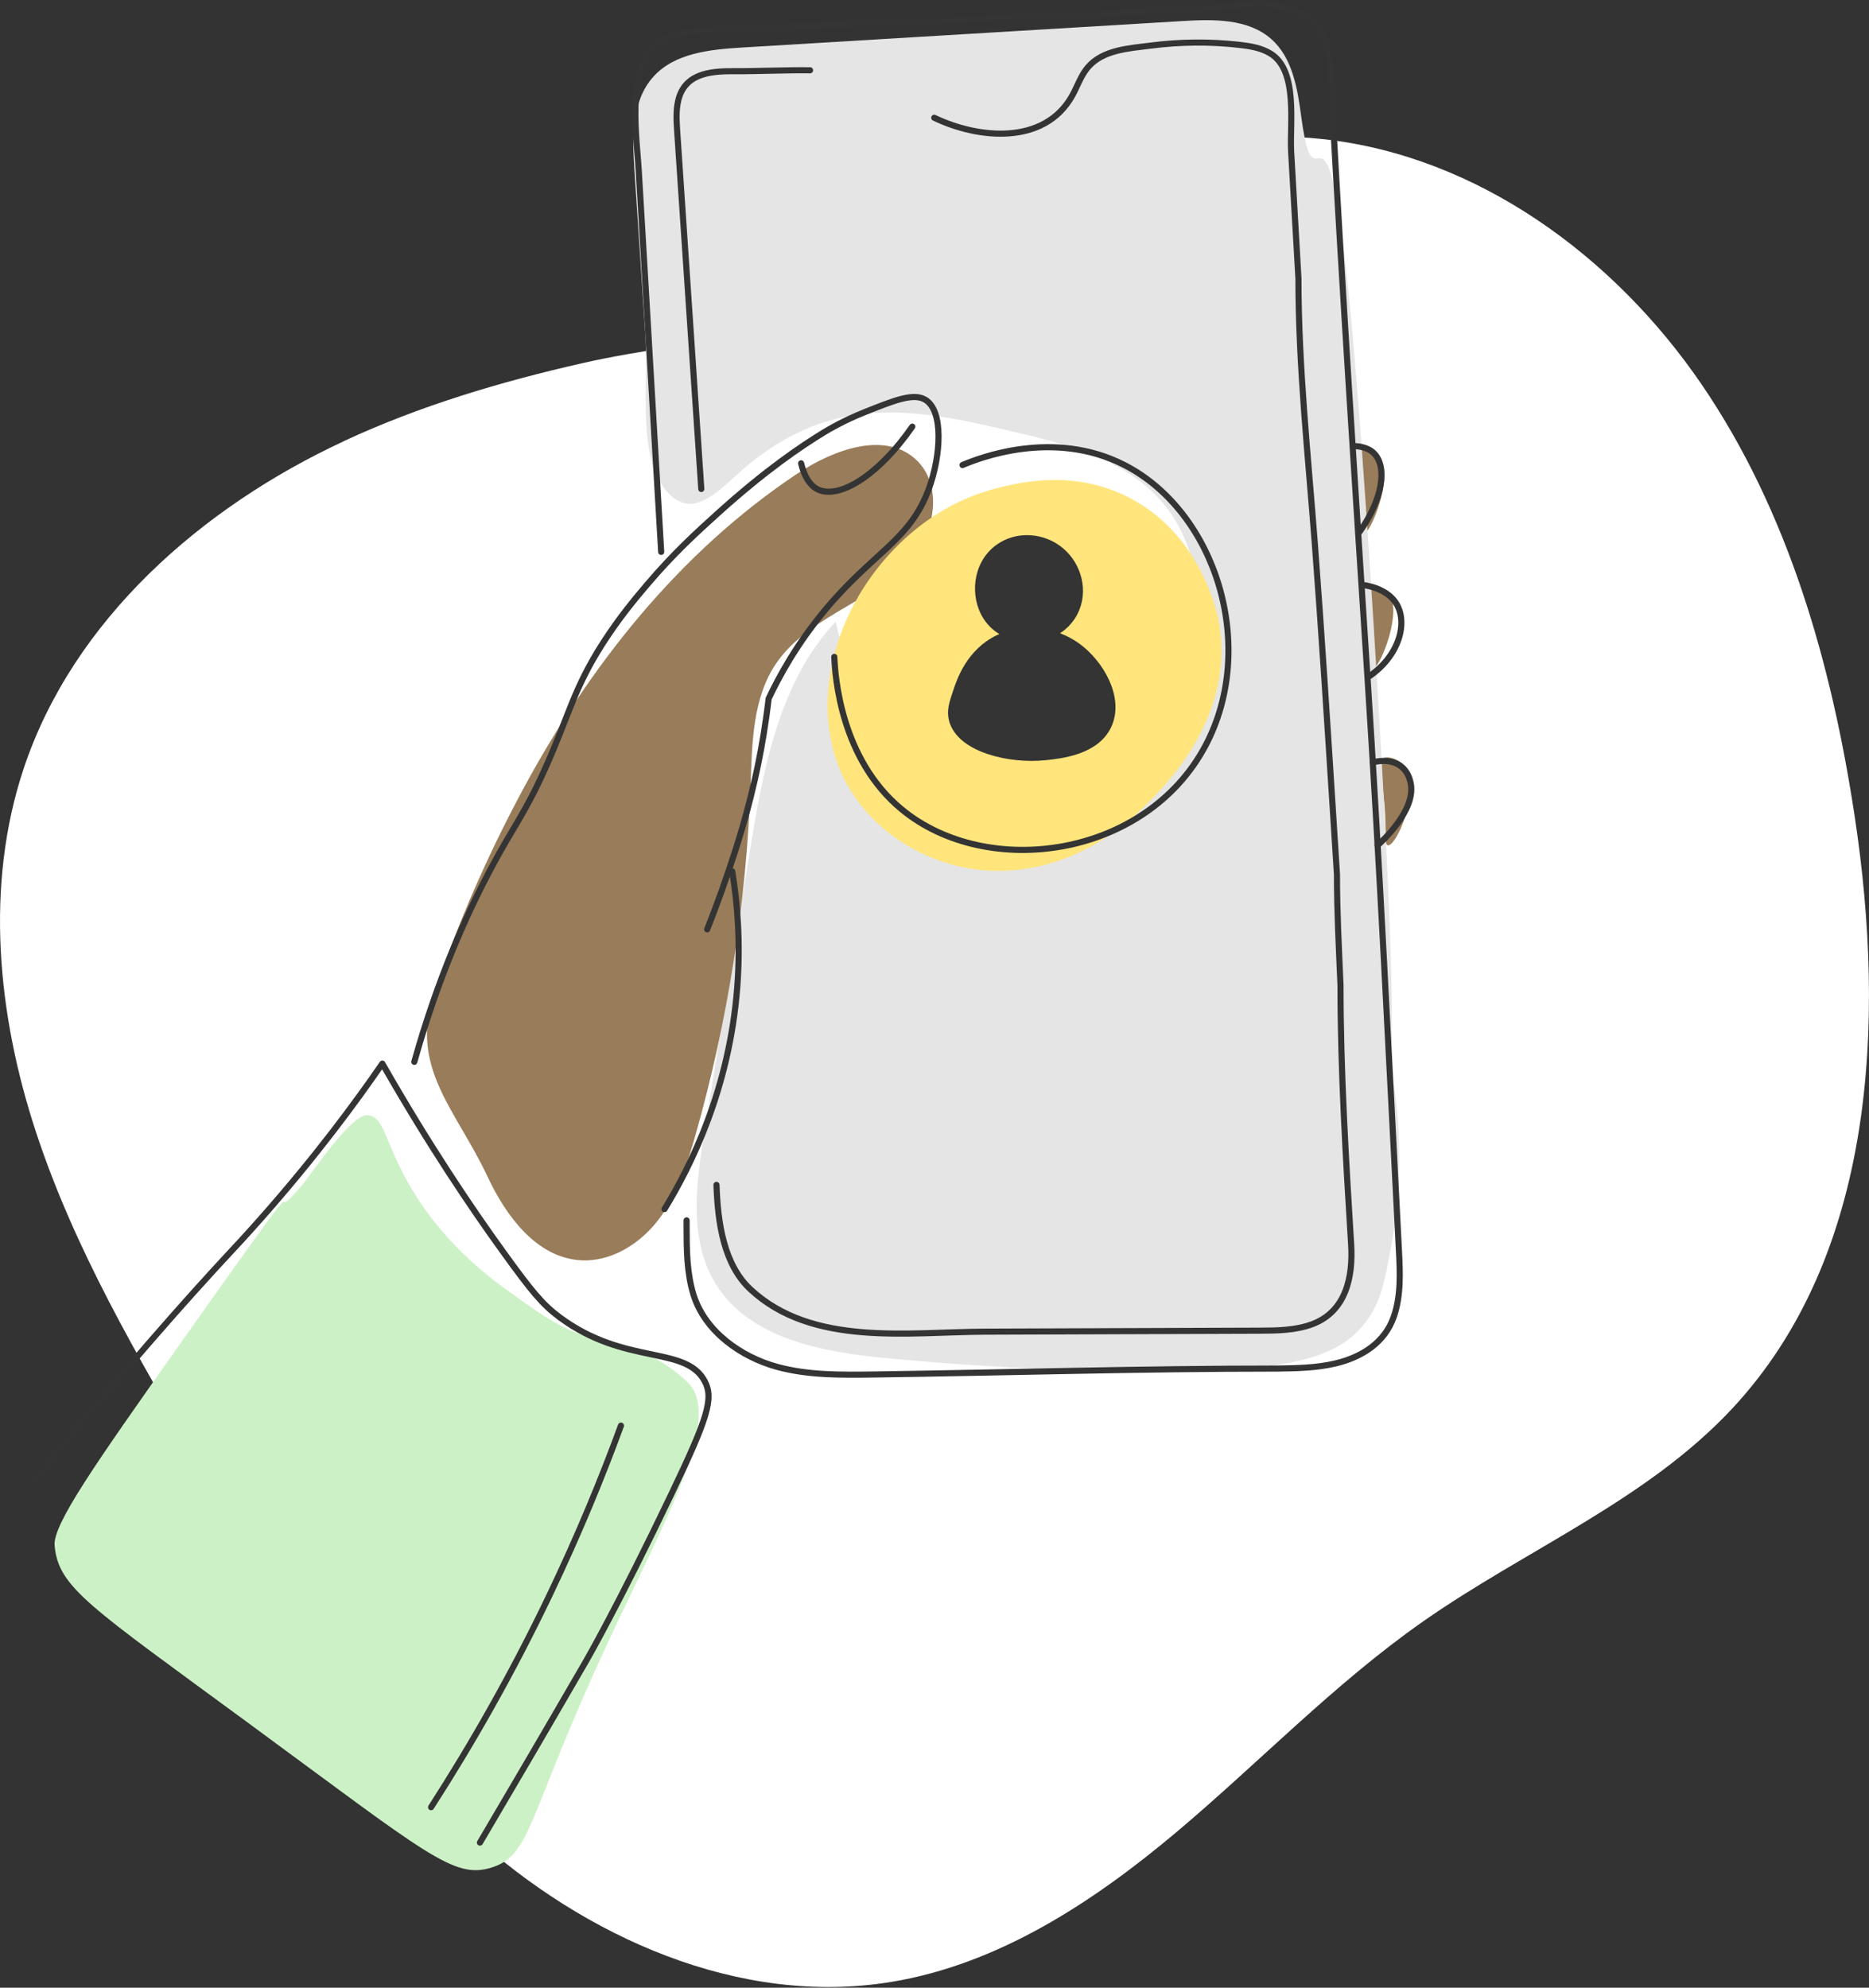 <?xml version="1.0" encoding="UTF-8"?>
<svg id="Ebene_2" data-name="Ebene 2" xmlns="http://www.w3.org/2000/svg" width="100%" height="100%" viewBox="0 0 305.23 324.59">
  <rect x="0" y="0" width="305.23" height="324.59" fill="#333333" stroke="none"/>
  <defs>
    <style>
      .cls-1 {
        fill: none;
      }

      .cls-1, .cls-2 {
        stroke: #343434;
        stroke-linecap: round;
        stroke-linejoin: round;
      }

      .cls-2 {
        fill: #343434;
        stroke-width: 2px;
      }

      .cls-3 {
        fill: #fff;
      }

      .cls-4 {
        fill: #ffe57c;
      }

      .cls-5 {
        fill: #e5e5e5;
      }

      .cls-6 {
        fill: #997c59;
      }

      .cls-7 {
        fill: #cdf1c6;
      }
    </style>
  </defs>
  <path class="cls-3" d="M56.17,72.04c-23.25,10.8-44.19,29.14-52.3,53.45-6.37,19.12-4.29,40.25,2.01,59.39s16.59,36.68,26.8,54.06c12.72,21.64,25.71,43.62,44.26,60.53,18.55,16.9,43.84,28.25,68.61,24.18,17.48-2.87,32.92-12.99,46.48-24.38,13.56-11.4,25.87-24.33,40.38-34.49,16.8-11.76,36.53-19.78,50.51-34.79,23.2-24.9,25.07-62.91,19.99-96.57-3.77-24.96-10.84-49.94-25.1-70.77-14.26-20.83-36.52-37.14-61.62-39.92-23.91-2.64-46.84,7.01-67,18.94-7.63,4.52-14.66,9.98-23.43,12.01-10.11,2.35-20.57,3.33-30.72,5.64-13.31,3.03-26.47,6.94-38.88,12.71h0Z"/>
  <path class="cls-6" d="M225.86,79.9c-.71,3.84-2.74,7.93-3.67,7.68-.59-.16-.14-1.92-.52-6.53-.42-5.09-1.3-6.92-.35-7.59,.97-.68,3.18,.26,4.2,1.79,.27,.4,.91,1.52,.33,4.65h.01Z"/>
  <path class="cls-6" d="M227.32,102c-.71,3.84-2.74,7.93-3.67,7.68-.59-.16-.14-1.92-.52-6.53-.42-5.09-1.3-6.92-.35-7.59,.97-.68,3.18,.26,4.2,1.79,.27,.4,.91,1.52,.33,4.65h.01Z"/>
  <path class="cls-6" d="M230.3,130.35c-.71,3.84-2.74,7.93-3.67,7.68-.59-.16-.14-1.92-.52-6.53-.42-5.09-1.3-6.92-.35-7.59,.97-.68,3.18,.26,4.2,1.79,.27,.4,.91,1.52,.33,4.65h.01Z"/>
  <path class="cls-5" d="M103.61,27.87c-.36-5.36-.5-11.35,3.09-15.34,3.49-3.88,9.27-4.45,14.48-4.77L193.09,3.44c5.08-.31,10.75-.42,14.55,2.96,3.44,3.06,4.25,8.03,4.86,12.59,3.1,23.27,5.02-31.4,12.5,94,4.08,68.4,1.24,56.1,2.5,63.41,.29,1.68,2.27,13.04-.29,27.05-1.08,5.92-1.74,9.27-4.2,12.47-3.9,5.06-10.3,7.91-31.3,8-15.73,.06-31.46-.65-47.12-2.15-10.4-.99-22.17-3.18-27.68-12.06-4.45-7.16-3.25-16.32-1.91-24.65,2.48-15.32,4.96-30.63,7.44-45.95,2.17-13.41,4.75-27.68,14.04-37.6,2,8.38,4.07,16.91,8.57,24.26s11.92,13.44,20.5,14.1c7.77,.6,15.44-3.39,20.51-9.31,5.07-5.92,7.79-13.54,9.09-21.23,1.59-9.43,.88-19.98-5.31-27.27-5.98-7.05-15.61-9.53-24.61-11.63-8.89-2.08-18.1-4.17-27.06-2.41-6.45,1.27-12.22,4.54-17.11,8.86-4.16,3.67-8.66,8.87-13.12,2.09-3.64-5.53-2.09-17.41-2.52-23.87-.6-9.08-1.21-18.16-1.81-27.25v.02Z"/>
  <path class="cls-6" d="M130.22,77.34c5.94-3.96,14.55-7.11,19.6-2.06,3.59,3.59,3.13,9.82,.35,14.07s-7.31,6.98-11.69,9.56c-4.38,2.57-8.92,5.27-11.76,9.48-3.81,5.64-3.89,12.9-4.14,19.7-.68,19.35-3.71,38.62-9,57.25-1.38,4.86-2.97,9.8-6.03,13.82s-7.9,7.03-12.94,6.63c-7.07-.56-11.98-7.23-14.99-13.65-5.13-10.94-12.82-17.77-8.74-29.89,3.82-11.35,8.7-22.47,14.36-33.03,10.91-20.35,25.61-38.98,44.97-51.88h0Z"/>
  <path class="cls-7" d="M8.92,252.39c.63,6.87,5.5,9.78,31.81,29.11,29.09,21.38,33.39,25.37,39.49,23.49,6.69-2.06,5.75-8.15,19.06-36.77,9.15-19.68,18.64-36.23,13.28-42.21-.75-.84-3.44-3.3-7.34-5.1-3.11-1.43-5.51-1.75-7.26-2.12-5.55-1.18-9.35-3.92-14.67-7.76-3.57-2.57-11.4-8.34-16.93-18.39-3.5-6.36-3.68-10.32-6.32-10.54-2.67-.22-9.11,9.53-10.8,11.53-7.16,8.5,5.1-9.47-20.13,26.25-13.67,19.35-20.5,29.1-20.19,32.5h0Z"/>
  <path class="cls-4" d="M188.44,130.14c-3.06,3.21-12.58,12.77-26.98,12.03-10.18-.53-20.08-6.78-24.14-16.13-3.82-8.8-2.27-19.27,2.32-27.69,.93-1.72,8.12-15.14,23.87-18.81,3.43-.8,11.68-2.77,20.35,1.45,12.41,6.04,15.01,19.51,15.21,20.65,2.57,14.63-7.74,25.45-10.64,28.5h0Z"/>
  <path class="cls-1" d="M107.98,90.12c-.81-13.91-1.63-27.82-2.45-41.73-.41-6.87-.81-13.75-1.22-20.62-.36-6.06-2.44-18.73,4.84-21.8,1.72-.72,3.62-.83,5.48-.93,29.43-1.53,59.04-2.09,88.39-4.16,3.12-.22,6.38-.19,9.23,1.12,5.28,2.43,4.94,8.65,5.21,13.52,1.73,31.41,3.78,62.91,5.82,94.35,2.04,31.35,3.55,62.86,5.18,94.29,.19,3.64,.36,7.38-.82,10.82-1.48,4.31-5.28,6.67-9.57,7.68-3.1,.73-6.31,.78-9.5,.83-21.98,0-43.98,.66-65.96,.97-5.28,.07-10.64,.14-15.74-1.26-5.86-1.61-11.76-5.76-13.62-11.79-1.09-3.54-1.11-7.3-1.12-11v-1.12"/>
  <path class="cls-1" d="M114.53,79.85c-1.31-19.43-2.62-38.87-3.93-58.3-.11-1.7-.23-3.42,.15-5.08,.99-4.36,5.02-4.86,8.89-4.84,4.24,.02,8.4-.2,12.65-.15"/>
  <path class="cls-1" d="M152.57,19.23c7.2,3.46,17.98,4.53,22.53-3.6,.86-1.53,1.4-3.26,2.53-4.6,2.45-2.92,6.77-3.13,10.27-3.58,4.79-.62,9.66-.67,14.47-.13,1.75,.2,3.55,.48,5.06,1.39,4.63,2.75,3.17,11.5,3.43,16.1,.4,6.89,.8,13.77,1.19,20.66,0,14.33,1.58,28.96,2.67,43.22,1.14,14.98,2.08,29.97,3.04,44.96,.2,3.04,.39,6.08,.58,9.12,0,6.03,.32,12.1,.58,18.15,0,14.02,.88,28.37,1.74,42.34,.32,5.27-.84,10.88-6.3,12.96-2.75,1.04-5.77,1.07-8.71,1.08-14.91,.05-29.83,.11-44.74,.16-12.58,.05-28.25,2.49-38.35-6.91-4.4-4.09-5.34-10.94-5.55-17.06"/>
  <path class="cls-1" d="M67.66,173.4c3.86-13.76,8.55-24.06,12.27-31.11,4.03-7.63,5.67-9.11,9.22-17.05,3.85-8.62,4.56-12.81,9.33-20.24,2.68-4.17,5.3-7.29,7.15-9.47,4.41-5.2,8.16-8.6,11.82-11.9,7.57-6.81,13.27-10.7,17.26-13.12,.52-.31,2.97-1.79,6.47-3.19,4.88-1.95,8.02-3.21,9.95-2.03,2.97,1.81,2.56,9.04,.58,14.49-3.11,8.54-9.12,10.36-17.1,20-4.48,5.41-7.32,10.58-9.08,14.3-.5,4.28-1.13,7.81-1.64,10.34-1.64,8.12-3.7,14.26-5.12,18.45-1.27,3.74-2.45,6.8-3.28,8.89"/>
  <path class="cls-1" d="M5.74,241.41c14.91-18.21,25.02-29.55,31.68-36.71,1.02-1.09,2.7-2.89,5.02-5.51,9.21-10.39,15.82-19.43,20-25.5,7.72,13.5,14.64,23.71,19.71,30.72,4.69,6.5,6.44,8.62,9.27,10.72,10.69,7.93,20.54,4.53,23.67,10.43,1.48,2.79,.54,5.91-5.41,18.35-8.81,18.43-13.91,27.24-13.91,27.24-7.13,12.31-13.09,22.47-17.39,29.75"/>
  <path class="cls-2" d="M163.32,89.78c-3.54,2.55-3.86,7.6-1.86,10.71,1.48,2.31,3.87,2.99,4.48,3.15,3.07,.78,7.26-.23,9.11-3.78,1.72-3.32,.58-7.31-2.07-9.55-2.66-2.26-6.72-2.64-9.66-.53h0Z"/>
  <path class="cls-2" d="M163.3,104.59c-4.57,2.16-6.09,6.69-6.69,8.5-.63,1.88-1.01,3.02-.65,4.37,1.17,4.4,8.94,6.29,14.67,5.69,2.56-.27,8.06-.84,9.94-4.85,1.97-4.21-1.22-9.76-4.96-12.44-3.39-2.42-8.22-3.2-12.31-1.27Z"/>
  <path class="cls-1" d="M157.19,75.94c2.62-1.11,14.84-5.95,26.44,0,14.99,7.68,21.82,29.71,13.22,45.86-9.78,18.37-35.65,21.87-49.58,10.38-9.97-8.22-10.88-21.7-11.02-24.91"/>
  <path class="cls-1" d="M101.41,232.81c-3.16,8.64-6.98,17.88-11.59,27.53-6.29,13.16-12.96,24.75-19.42,34.78"/>
  <path class="cls-1" d="M130.83,75.66c.72,2.97,2,3.9,2.7,4.25,3.41,1.69,9.83-2.13,15.46-10.24"/>
  <path class="cls-1" d="M108.52,197.45c4.35-7.11,10.6-19.65,11.88-36.22,.56-7.28,.04-13.71-.82-18.94"/>
  <path class="cls-1" d="M222.79,95.56c.88,.14,3.87,.71,5.28,3.07,1.88,3.14,.41,8.54-4.52,11.85"/>
  <path class="cls-1" d="M221.51,72.86c1.63,.15,2.46,.74,2.9,1.19,2.16,2.18,1.43,7.45-2.39,12.82"/>
  <path class="cls-1" d="M224.2,124.49c.37-.1,2.91-.76,4.71,.74,1.03,.86,1.32,2.02,1.43,2.48,1.14,4.54-4.95,9.97-5.37,10.34"/>
</svg>